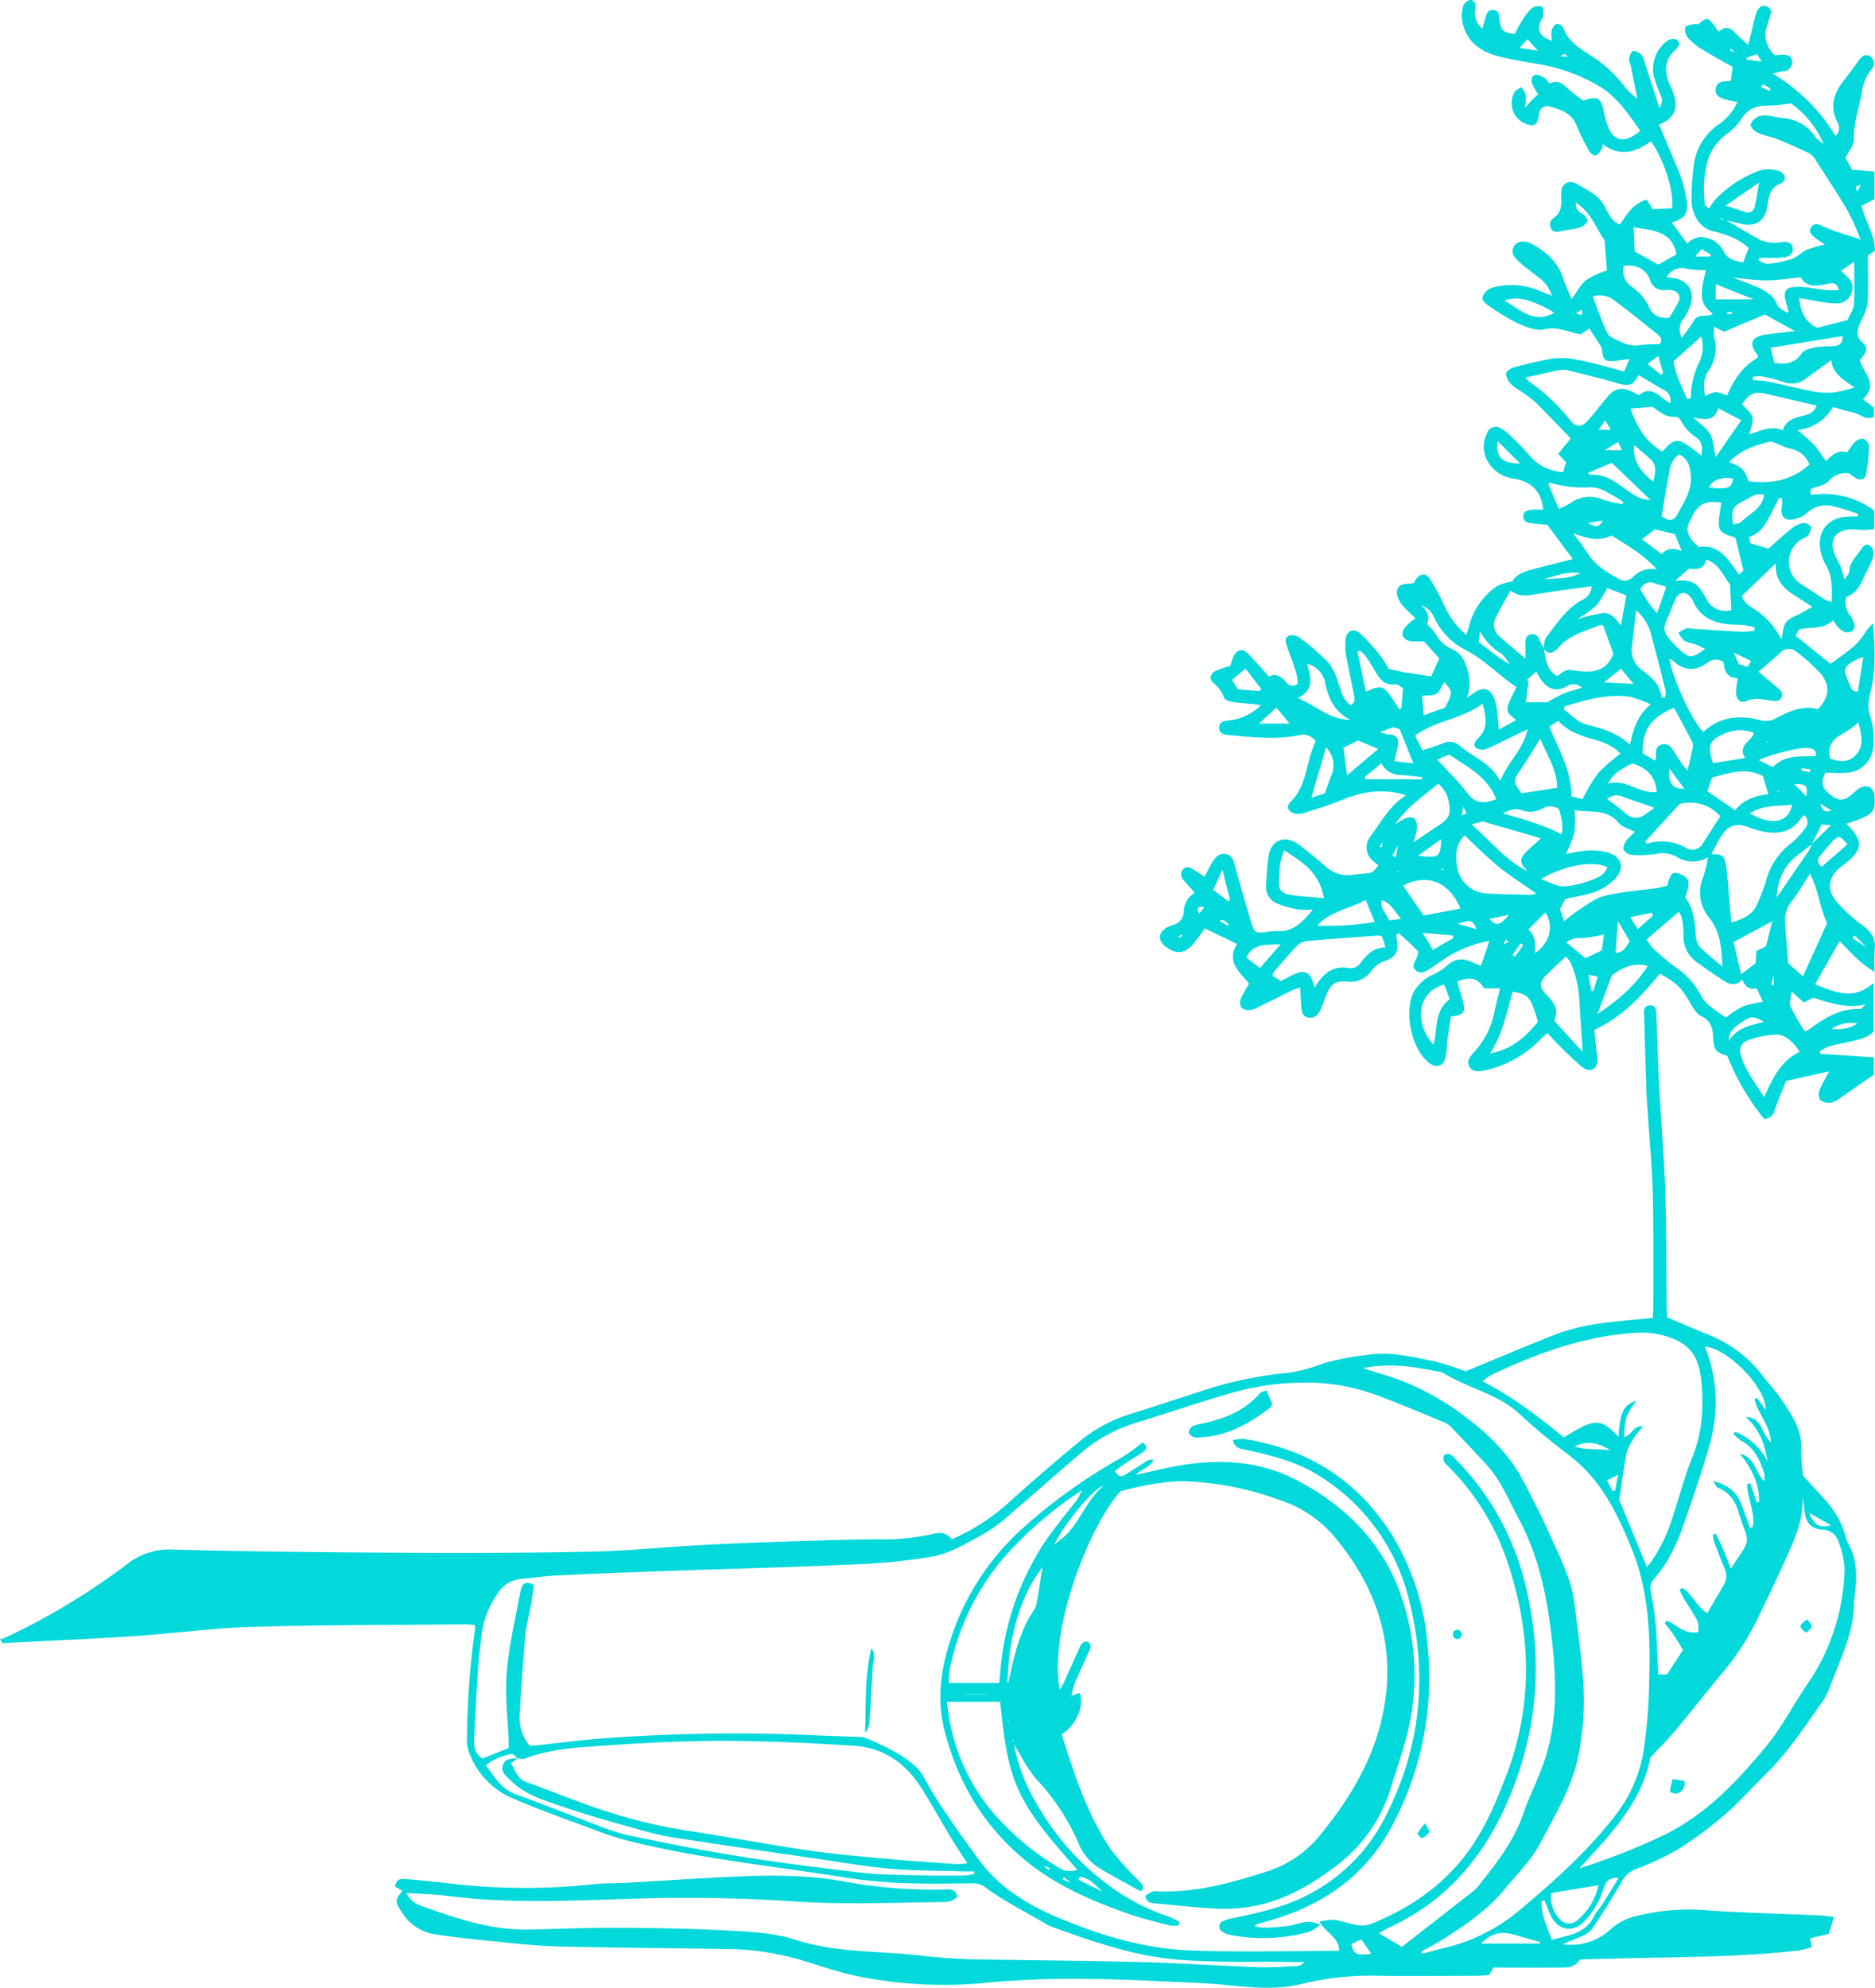 <svg id="LandingPage" xmlns="http://www.w3.org/2000/svg" viewBox="0 0 391.55 415"><defs><style>.cls-1{fill:#03d8db;}</style></defs><title>Artboard 12</title><path class="cls-1" d="M341.94,20.72c-.46-2.35-.92-4.71-1.4-7.07-.1-.45-.43-.92-.35-1.33.12-.61.39-1.5.81-1.65s1.25.31,1.71.71a3.42,3.42,0,0,1,.69,1.46c.89,2.73,1.76,5.46,2.63,8.19.16.48.33,1,.55,1.62.65-1.64.65-1.64.16-2.92a32.86,32.86,0,0,1-1.24-3.25,7.31,7.31,0,0,1,2.63-7.93,2.15,2.15,0,0,1,2-.29c.93.65.4,1.54-.28,2.15-2.43,2.19-2.3,4.73-1.07,7.44.16.35.32.71.47,1.07,1.42,3.62.51,5.77-2.8,7.09,1.47,3.49,3,7,4.39,10.48A24.62,24.62,0,0,1,352.07,41c.67,3.48.12,4.4-2.93,5.49l3.21,4.39a3.88,3.88,0,0,1,4.14-1.19A5.44,5.44,0,0,1,360,52.56c.83,1.61,2.31,1.92,4,2.25.39-1,.76-2,1.18-3-2-1.93-4.47-2.75-7-3.44a5.48,5.48,0,0,1-4-2.94,7.71,7.71,0,0,1-.94-3.06,54.71,54.71,0,0,1,.47-7.89,12,12,0,0,1,5.41-8.63,11.72,11.72,0,0,0,3.7-4.54c-1-.21-1.79-.35-2.61-.58-1.1-.31-2.11-.82-1.92-2.21.17-1.24,1.12-1.56,2.23-1.57.31,0,.61,0,.92-.06.12-1,.25-2,.37-2.93-2.17-1.23-4.35-2.4-6.45-3.71a12.34,12.34,0,0,1-2.87-2.36,2.81,2.81,0,0,1-.53-2.23c.1-.37,1.27-.47,2-.65a1.93,1.93,0,0,1,.66.1c2-1.72,2-1.72,4.29,1.52,1-.89,2.07-1.21,3.15-.06.84.88,1.76,1.67,3,2.84.31-1.25.51-2,.71-2.81.34-1.35.59-2.74,1.05-4,.32-.9,1-1.72,2.14-1.26s.87,1.35.62,2.21c-.18.6-.37,1.19-.56,1.78a5.62,5.62,0,0,0,1.63,6.2c.54,0,1.07-.09,1.6-.11,1,0,1.93.23,2,1.41a1.88,1.88,0,0,1-1.6,2,23.57,23.57,0,0,0-2.47.54,37.79,37.79,0,0,1,13.11,13,2.17,2.17,0,0,0,.42-2.83c-1.7-3.3-.76-6.14,1.4-8.83,1-1.27,1.95-2.6,2.92-3.91.62-.84,1.24-1.71,2.46-1.07a1.78,1.78,0,0,1,.25,2.84,9.82,9.82,0,0,0-2,5.11c-.57,3.12-1.71,6.1-1.59,9.38.05,1.16-1,2.35-1.76,3.89.43.79,1,1.84,1.35,2.48l4.7.39v5.77l-2.74,1.37c.88,3.37,2.85,6.07,2.81,9.42l-1.46,1c0,3.46.12,6.72-.06,10A12,12,0,0,1,388.63,67c-.67,1.62-1.35,3.07.4,4.6,1.14,1,.83,1.92-.65,3.57.61,2.64,4.09,5,.65,8.18l2.29,1.78V87c-1.64.86-2.8-.52-4.16-.83s-2.82-.75-4.4-1.17a9.73,9.73,0,0,1-7.37,4.79c1.35,1.2,2.46,2.05,3.39,3.06s1.64,2.2,2.55,3.44c1.2-1.24,2.44-2.5,4.4-1.83a13.5,13.5,0,0,1,1.62-2.16,2.37,2.37,0,0,1,1.76-.69,2,2,0,0,1,1.2,1.47,37.33,37.33,0,0,1-.64,6c-.19,1-1.15,1.24-2.07.77a9.83,9.83,0,0,1-1.4-1,4.74,4.74,0,0,0-4.42,1.66c-.75.86-2.29,1-3.68,1.6v1.23a17.63,17.63,0,0,1,13.28,3.25v3.87c-.71.07-1.38.18-2,.19s-1.55-.12-2.33-.13c-3.79-.06-5.28,2.15-3.77,5.6.34.78.82,1.51,1.14,2.3s.45,1.48.77,2.58c.44-.73,1-1.26,1-1.81.11-2,1.68-3.21,2.61-4.74.24-.39.94-.86,1.24-.75a1.9,1.9,0,0,1,1.15,1.22,4.41,4.41,0,0,1-.35,2.22c-.47,1.19-1.15,2.31-1.67,3.49-.77,1.74-1.64,3.35-3.62,4a4.38,4.38,0,0,0,.85,3.92c1.14,1.76,1.15,2.71.23,3.27s-2.36,0-3.35-1.61l-.46-.73c-1.52,1.49-3.46,1.53-5.38,1.67s-1.8.16-2.43,1.61l7.26,5.83c1.67-1.24,3.45-2.43,5.05-3.81a17.49,17.49,0,0,0,2.27-2.83,8.82,8.82,0,0,1,1.56-1.82c.33,4.57.58,9-.34,13.47a27.24,27.24,0,0,0-.63,3.19,7.73,7.73,0,0,0,.28,2.48,15.66,15.66,0,0,1,.68,6.9,5.81,5.81,0,0,1-5.46,5.16c-1.45.14-2.92,0-4.49,0-1,2-.82,3.12,1,4.57s3,1.35,4.72-.21a8.39,8.39,0,0,1,1.45-1.16c1.63-.88,2.92-.13,3.07,1.72.21,2.82-.18,3.51-2.8,4.65-1,.42-2,.71-3.06,1.08,3.65,3.59,3.53,5.4-.44,8.46l-.75.56c-2.61,2.09-3,4.78-.81,7.29a32.6,32.6,0,0,0,5.31,4.86c1.9,1.36,2.91,2.85,2.58,5.24a36.52,36.52,0,0,0,0,4.51c-3.06-1.79-5-4.13-7.31-6.4l-5.12,9c4.29,1.71,8.1,3.43,12.23-.31v10.18c-1.41,1.44-3.51,1.77-5.53,2.22s-4,.7-5.66,1.85V220l11.24.74v3.62c-2.27,1.57-4.55,3.17-6.85,4.74a5.38,5.38,0,0,1-2,1.09,3.1,3.1,0,0,1-2.3-.49,2.37,2.37,0,0,1-.2-2.11,34.87,34.87,0,0,1,2.06-3.92l-9.06,2c-.61,1.53-1.38,3.44-2.11,5.37-.4,1.07-.47,2.37-2.44,2.57a50.19,50.19,0,0,1-7.71-13.18c-2.38-.73-2.83-1.16-2.94-3.83-.08-2-.5-3.51-2.54-4.48-1-.48-1.69-1.78-2.32-2.84-1.86-3.14-2.67-4-6.26-6-3.83,4.61-7.88,9.09-13.69,11.71.14,1.47.27,2.84.41,4.22a16.58,16.58,0,0,1,.25,1.84c0,2.18-1.49,3.07-3.2,1.72a75,75,0,0,1-5.57-5.28c-.56-.54-1.05-1.14-1.68-1.84-.63.58-1.22,1.05-1.73,1.59a22.77,22.77,0,0,1-10.4,6,5.23,5.23,0,0,1-.68.18c-1.21.17-2.59.65-3.44-.61s.2-2.38,1-3.24a17.47,17.47,0,0,0,4.24-8.68c.32-1.43.69-2.85,1.11-4.55h-3.38c-1.26-2.31-3.19-2.46-5.57-1.38.4,1.38.84,2.69,1.17,4,.61,2.46.25,2.94-2.51,3.28-.22,1.53-.47,3.13-.68,4.73-.16,1.23-.17,2.49-.41,3.71-.36,1.91-1.93,2.42-3.47,1.21-3.73-2.92-5.35-10.91-3.05-15.05a8.88,8.88,0,0,1,4.22-3.52,13.63,13.63,0,0,0,2.82-1.89,4,4,0,0,1,4.33-.81c.78.28,1.55.6,2.54,1,.62-1.8,1.15-3.38,1.77-5.2a25.4,25.4,0,0,0-9.75,4c-1,.69-2.05,1.42-3.1,2.08-.83.52-1.74.84-2.57.05s-.33-1.52.09-2.31c.27-.51.58-1.43.35-1.69-1.21-1.32-2.59-2.49-3.93-3.69,0,0-.26.13-.53.27,0,.38.06.82.13,1.25.44,2.38-.41,3.57-2.7,4.33a5.46,5.46,0,0,0-2.52,1.81,5.32,5.32,0,0,1-5.18,2.41c-2.5-.21-3.42.5-4.4,2.88-.41,1-.74,2.05-1.18,3s-1.2,1.9-2.5,1.66-1.43-1.28-1.51-2.34c-.08-1.23-.14-2.46-.23-3.93a12.33,12.33,0,0,0-1.58.51c-2.37,1.16-4.73,2.36-7.1,3.52a5,5,0,0,1-1.73.65,2.59,2.59,0,0,1-1.86-.5,2.23,2.23,0,0,1-.12-1.9,26.32,26.32,0,0,1,1.74-3.11c-2-2.43-4.86-4.6-2.53-8.29l-6.73-3.26c-.54.74-1.32,1.85-2.15,2.92-1.89,2.44-3.84,2.67-6.18.77-1.48-1.21-1.38-2.81.28-3.8a8.68,8.68,0,0,1,1.5-.64,2.89,2.89,0,0,0,2.16-2.71,4.6,4.6,0,0,1,2.27-3.95c-.83-1-1.61-1.8-2.33-2.7a1.56,1.56,0,0,1,0-2.3c.72-.69,1.43-.29,2.11.15l2.27,1.5c.55-1,.95-1.94,1.47-2.77.66-1.07,1.39-2.21,2.88-2s1.76,1.51,2.1,2.77c1.06,3.89,2.16,7.78,3.34,11.63.64,2.07.95,2.16,3,1.9a12.12,12.12,0,0,1,2.32-.2c3.36.23,5.34-1.83,7.53-4.51a17.77,17.77,0,0,1-3.06,0,21.69,21.69,0,0,1-4.44-1.26,3.64,3.64,0,0,1-2.27-3.75,62.36,62.36,0,0,1,.53-6.27c.52-3.14,3.33-4.32,6-2.47,2.09,1.48,4,3.16,6,4.84a6.68,6.68,0,0,0,5.6,1.67c.93-.14,1.86-.21,2.79-.3,1.28-.12,1.28-.12,2.53-1.71a10.66,10.66,0,0,1-1.4-1.13,3.66,3.66,0,0,1-.38-4.74c2.3-3,4-6.51,7.56-8.73-4.77-1.48-9.1-.82-13.42,1-2.58,1.06-5.26,1.85-7.92,2.71a4.15,4.15,0,0,1-1.61.14c-1.49-.12-2.28-1.4-1.25-2.39,3.68-3.53,3.24-8.62,5.33-12.71a3.24,3.24,0,0,0-3.6-1.27c-4.88,1-9.75.38-14.63-.06-1-.09-2-.35-1.94-1.57s.94-1.33,1.82-1.44a11.36,11.36,0,0,0,6.91-3.2c-.71-.11-1.17-.21-1.64-.25-1.47-.15-2.94-.23-4.4-.46-.57-.09-1.48-.38-1.59-.76a7.5,7.5,0,0,0-2.39-3.26c-.85-.81-.55-1.9.6-2.47a24.63,24.63,0,0,1,3-1c.2-.59.38-1.27.65-1.9.68-1.57,1.93-1.85,3.1-.65,1.45,1.51,2.82,3.09,4.35,4.77,1.46-.78,2.55,0,3.55,1.1a1.57,1.57,0,0,0,2.45.36,12.89,12.89,0,0,0-.32-2.27c-.58-1.85-1.27-3.67-1.92-5.5-.29-.84-.6-1.82.41-2.24a2.51,2.51,0,0,1,2.09.32,50.51,50.51,0,0,1,6.16,5.31,12.86,12.86,0,0,1,2.09,4.32c.61,1.66.89,3.47,2.6,4.57,1.18-.77.69-1.81.51-2.73-.47-2.52-1.06-5-1.49-7.54a12.23,12.23,0,0,1-.12-3.47c.22-1.82,1.62-2.47,3-1.27a41.51,41.51,0,0,1,4.35,4.81,21.29,21.29,0,0,1,1.61,2.61l3.88.87v-.08l5,.8c.47-1,1.07-2.31,1.73-3.76l-3.23-3.58a16.36,16.36,0,0,1-3-.05,2.21,2.21,0,0,1-1.48-1.22,2.48,2.48,0,0,1,.67-1.8,14.59,14.59,0,0,1,2.05-1.74c-.72-.69-1.29-1.19-1.81-1.74a9.16,9.16,0,0,1-1.48-1.77c-.56-1-1-2.36,0-3.23.6-.52,1.76-.4,3-.63a1.86,1.86,0,0,1,.26-.57c1-1.57,2.26-1.63,3.24,0s2,3.51,2.84,5.31a16.06,16.06,0,0,0,4.59,6.09c.2-.65.35-1.12.48-1.6a14.42,14.42,0,0,1,6-8.63,12,12,0,0,1,3.12-.92c.62-1.3,2.24-2,4-2.47,2.76-.72,5.52-1.42,8.62-2.21-1.78-2.38-3.42-4.59-5.3-7.12l-3.3-.34c-.9-.1-1.78-.36-1.73-1.47s1-1.31,1.85-1.37,1.52,0,2.29,0c-.31-3.69-2.39-5.93-6.23-6.5a7.2,7.2,0,0,1-5.38-3.64,6,6,0,0,1-.11-5.81,1.88,1.88,0,0,1,2.89-1A7.81,7.81,0,0,1,315,90.58a57.81,57.81,0,0,1,4.25,4.33,9.66,9.66,0,0,0,7.18,3.65c.2-.68.4-1.39.6-2.08l-1.64-1.72L328,91.53c-2.43-2.51-4.9-5.14-7.47-7.65a27.72,27.72,0,0,0-3.18-2.34,9.57,9.57,0,0,1-1.85-1.4,3.53,3.53,0,0,1-1-2.14c.05-.49,1-1.13,1.67-1.3a76.71,76.71,0,0,1,8.18-1.85,15.42,15.42,0,0,1,4.83.23c2.27.4,4.51,1,6.76,1.6,1,.26,2.07.58,3.2.9l1.16-2.64c-1.25.16-2.28.34-3.32.42-1.82.12-2.23-.27-2.41-2.13a2,2,0,0,0-.21-.84c-.77-1.23-1.57-2.43-2.47-3.8l-1.78,1.19c-.45-.09-.91-.15-1.35-.27-2.05-.54-3.9-1.29-6.26-.76-1.75.39-4-.55-5.76-1.35A48.23,48.23,0,0,1,311,63.91c-.83-.51-1.74-1.2-1.3-2.2a3.33,3.33,0,0,1,2-1.67,14.85,14.85,0,0,1,9.81.69c.76.32,1.53.61,2.55,1a7.34,7.34,0,0,0-2.87-3.9c-1.34-1.05-2.73-2.06-4-3.21-.92-.84-1.82-1.84-1-3.24.68-1.1,2.18-1.29,3.77-.42,2.95,1.62,5.33,3.75,6.44,7.07.47,1.44,1.13,2.82,1.78,4.42,1.16-1.57,1.89-3.07,3.07-4a19.91,19.91,0,0,1,4.33-2c-.16-2-.31-3.84-.51-6.33-1.65-2.14-2.65-5.66-6-7.82a2.28,2.28,0,0,0,1.46,2.38c.49.23,1.1,1.22.95,1.55a2.81,2.81,0,0,1-1.64,1.28c-1.16.36-2.4.44-3.6.7-.85.18-1.73.47-2.31-.44a1.61,1.61,0,0,1,.54-2.27c1.45-1.07,1.67-2.51,1.55-4.14a5.86,5.86,0,0,1,.06-1.62,1.93,1.93,0,0,1,3-1.41A28.94,28.94,0,0,1,333.44,41a8.52,8.52,0,0,1,2,2.77c.66,1.25,1.26,2.49,2.83,3.11,1.45-2.06,2.7-4.36,5.59-5.2l1.31,2,3.93-.17c.7-2.83-1.6-10.3-4.33-14-3.09,2.19-6.39,3.37-10.08.59a2.8,2.8,0,0,1-.17.94c-.36.52-.72,1.23-1.23,1.38s-1.16-.44-1.42-.9a41.41,41.41,0,0,1-2.59-5.21c-1-2.63-3.25-3.43-5.6-4.06a1.73,1.73,0,0,0-2.3,1.66c-.14,1.06-.38,2.28-1.57,2.23a4.62,4.62,0,0,1-3.49-6.95c.26-.44.92-.65,1.39-1a5.79,5.79,0,0,1,.93,1.62,12.13,12.13,0,0,1-.17,2.7c.74-.83,1.12-1.28,1.54-1.71s.78-.72,1.21-1.12a15.35,15.35,0,0,1-1.09-1.82c-.35-.81-.55-1.84.44-2.22.51-.19,1.35.31,2,.64.37.2.59.69,1,1.16,1.65-.87,2.73,0,3.87,1.08A30.6,30.6,0,0,0,330.64,21c3.07-1.05,3.69-.64,4.34,2.52a16.87,16.87,0,0,0,1,3.34c1,2.28,2.77,2.8,5,1.56a16,16,0,0,0,1.54-1.11c-2.4-3.45-4.69-6.87-8.36-9.2a36.76,36.76,0,0,0-13.28-4.79c-2.76-.5-5.54-.91-8.23-1.64-3.77-1-6.56-3.25-7.3-7.32a7.21,7.21,0,0,1,.24-3.19A2,2,0,0,1,307,0c.94,0,1.25.83,1.12,1.68A4.34,4.34,0,0,0,309.55,6c.23-.82.42-1.47.6-2.13.25-.94.57-1.92,1.77-1.78s1.1,1.1,1.21,2c.31,2.3.77,2.73,3.21,3,.5-1,1-2,1.61-2.95A10.24,10.24,0,0,1,320,1.63a2.53,2.53,0,0,1,2.06-.2c.27.1.24,1.19.24,1.83,0,.27-.29.54-.41.82-1,2.33-.48,3.48,2.23,4.48A7.79,7.79,0,0,1,324,6.5,2.54,2.54,0,0,1,325,5c.29-.15,1.3.36,1.44.76,1,2.9,3.4,4.29,5.76,5.85a26.7,26.7,0,0,1,7.31,6.79A15.81,15.81,0,0,0,342,20.68l0,.16ZM315.79,139.34l-.46-.49a9.31,9.31,0,0,0-1.71-2.32,12.73,12.73,0,0,1-4.56-4.68l-.28,2.17c1.27,1,2.41,1.9,3.59,2.76,1,.71,2,1.36,3,2l.48.48.05.1Zm-2.3,58.79.42-1,1.19-.45-.66-.57-.48,1.07-.45,1-.15,0ZM334,94.46l-.9.45,0,.09.05-.14.84-.45L335,94h3.7l-.79-1.74L335,94.07ZM287.41,152.3l-.11,0h.16l.84.57a6.94,6.94,0,0,0,1.44.42c1.92.1,2.46.7,2.12,2.63-.15.9-.41,1.78-.71,3l4,.44c-1-2.45-1.86-4.63-2.87-7.15l-1.45-.38-2.6,1Zm-15-2.71-.06-.07.1,0c.08.09.16.18.08.08ZM325.53,197l1.54-.28,4,3.34,3.43-1.63.45-3.35a25.22,25.22,0,0,1-4.7.77,4.39,4.39,0,0,0-3.18.92l-1.58.29,0,.1Zm-36.8-21.32-.63,1.07.5.16.08-1.28.17-.13ZM362.44,11l.1,0-.15,0-.93-.84-.21.35Zm-34.93.84.05.16-.1-.11c-.77-.76-.77-.76-1.59-.12Zm42.93,191.5-.55,2.26.51.05v-2.35l.19-.25Zm18.2-164.8c-1.25.38-1.25.38-.71,1.47l.67-1.52.12-.08ZM292.07,176.25l-1.32,2.41.72.27c.18-.91.36-1.81.55-2.72l.09-.32ZM390.14,198l-.05.14,0-.09-2.79-2.77-.46.59ZM336.45,89.71l-.07.14,0-.1c-.34-.58-.67-1.17-1.16-2l-1.4,2Zm46,125.09a7.93,7.93,0,0,0,5.45-1.12,7,7,0,0,0-5.49,1.18Zm-47.61-72.34,6.31.34-2.64-3.18-3.63,2.89,0,.11ZM371,187.41c2.25-3.28,4.51-6.54,6.74-9.83a8.3,8.3,0,0,0,.64-1.42l4-3.88-2-.14c-.71,1.47-1.34,2.76-2,4.06-1,.8-2,1.62-3.06,2.41-2.9,2.21-4.08,5.27-4.31,8.79l-.14,0ZM348,122.5c-.81-.23-1.63-.45-2.44-.71a2.18,2.18,0,0,0-3,1.26,27.33,27.33,0,0,0,3.48,5c.75-2.16,1.35-3.88,1.94-5.6h.13ZM320.5,199c3-1.92,4.13-5.58,2.21-8.5l-3.56,3.57c1.78,1.56,1.31,3.33,1.39,5l-.12,0Zm30.72-84h.09l-.13,0-1.42-3.49-4.2-1-2.67,2.09,4.12,3.08C348.23,114.31,349.69,114.41,351.22,115.07Zm38.31,94.71c-3.8.88-7.33-.27-10.85-1.42l-2,1L374.13,207c-.11,1.27-.55,2.39-.21,3.16a47.47,47.47,0,0,0,2.92,5.09c.26,0,.34,0,.4,0a3.58,3.58,0,0,0,.59-.36c3.16-2.31,6.38-4.42,10.56-4.22.35,0,.73-.57,1.1-.88Zm-98.46-37.4a15.28,15.28,0,0,1,2.36-1.45c.57-.22,1.55-.32,1.89,0a2.84,2.84,0,0,1,.6,2,17.3,17.3,0,0,1-.76,3l5.52-3.7c1.91-1.28,2.35-2.25,1.9-4.49a6.22,6.22,0,0,0-2.25-4.06c-2.12,1.75-4.2,3.33-6.12,5.09a37.73,37.73,0,0,0-3.12,3.65l-.06.07Zm20,47.63c4.39-.75,7.5-3.37,10.09-6.62-1.52-5.24-1.95-5.75-5.29-6.26-1.25,4.4-2.12,9-4.75,12.92l-.07.13Zm-14.46-93.68,0,0c1.43,1.11,2.05,2.49,1.4,4a17.09,17.09,0,0,1,1.88,2.21,6.71,6.71,0,0,0,3.37,3.07,5,5,0,0,1,2.73,3,10.24,10.24,0,0,1,.39,7.16c.79-.57,1.19-.9,1.63-1.18,1.75-1.14,3.11-.79,3.93,1.11a9.42,9.42,0,0,1,.66,2.46c.19,1.33.25,2.68.39,4.23l3.65-2c-2.48-1.93-2.48-1.93.06-6.85-3.61-2.4-6.63-5.67-10.58-7.74a14.33,14.33,0,0,1-6.66-6.89A4.56,4.56,0,0,0,296.65,126.33Zm25.81,9.08c.32,2.25.57,4.53,2.75,5.85,1.94-1.48,1.94-1.48,4.18-1.13,4.13.64,6.4-.53,7.57-3.58-.78-2.16-1.45-4-2.15-5.92-.25,0-.59-.16-.84,0-3,1.25-6.23,2-8.48,4.62-.84,1-1.92,1.72-3.08.27.15-.8.06-1.79.5-2.36,2.21-2.89,4.21-6,7.52-7.84a3.31,3.31,0,0,0,2-2.87c-4.17.59-8.16,1.08-12.13,1.75-1.73.29-3.32.4-4.81-.87-1.06,1.93-2.09,3.67-3,5.47a3.24,3.24,0,0,0,.62,4.08c1.7,1.54,3.47,3,5.47,4.71,0-.95,0-1.76,0-2.58,0-1-.14-2.22,1.13-2.51,1.43-.31,1.74,1,2.19,2C322.09,134.75,322.28,135.08,322.46,135.41Zm34.88,43c2.25-.06,2.82.24,3.15,2.4.4,2.68.51,5.39.76,8.09.1,1.19.22,2.38.36,3.78,2.5-.77,4.44-1.63,5.38-3.86a42.55,42.55,0,0,0,1.76-4.54,14.47,14.47,0,0,1,5.2-8.06,14.92,14.92,0,0,0,3-3.18,1.88,1.88,0,0,0-.12-2.77,4.39,4.39,0,0,0-.69.65c-1.78,2.69-4.39,3.31-7.35,2.87a18.66,18.66,0,0,1-3.57-1c-2.52-.93-4.08-.57-5.6,1.64-.87,1.27-1.5,2.7-2.25,4.06l-.52.49a6.24,6.24,0,0,1-6.64,0,6.1,6.1,0,0,0-4.24-.66,22.38,22.38,0,0,1-5.11.23,2.31,2.31,0,0,1-1.77-1.09c-.2-.54.24-1.44.65-2a10.86,10.86,0,0,1,1.76-1.71c-1.28-.67-2.68-1-3.4-1.84-2.61-3.17-6.18-2.1-9.25-2.72a25.58,25.58,0,0,1-.06,4.83,25,25,0,0,1-1.79,4.38,30.76,30.76,0,0,1,4.21-.73,13,13,0,0,1,4.79.44c2.94,1.08,3.33,3.36,1.14,5.61a11.92,11.92,0,0,1-5.91,3.1c-1.43.35-2.88.62-4.28.92-.42.77-.78,1.45-1.15,2.14l.9,2.51a36.89,36.89,0,0,1,2.94-2.29c1.77-1.09,3.51-2.51,5.45-3,3.6-.86,7.34-1.11,11-1.63.74-.11,1.47-.33,2.1-.48.72-2.64,1.13-3,2.57-2.48,2.15.79,2.38,1.79,1.16,4.9,1.72,2.19,2,4.79,2.23,7.45a4.81,4.81,0,0,0,.75,2.82,54.7,54.7,0,0,0,4.83,4.15c-.21-3.74-.39-7.19-2.73-10.13a8.16,8.16,0,0,1-1.26-8.56,29,29,0,0,0,1-4.28Zm2.83-132.51-.73-.32-.06.28h.83c2.52,1.47,5,3,7.58,4.38a8.45,8.45,0,0,0,3.1.51,15.11,15.11,0,0,0,1.61-.21c.95,0,1.77.33,1.92,1.31s-.61,1.76-1.61,1.92a20.18,20.18,0,0,1-3,.13c-.8,0-1.61,0-2.42,0l-.13.6c.66.23,1.34.72,2,.65a24.11,24.11,0,0,0,4.94-1c1.14-.4,2.05-1.43,3.17-1.93a27.28,27.28,0,0,1,3.74-1.1c-.88-.61-1.61-1.05-2.26-1.59s-1.14-1.15-.6-2,1.27-.74,2.06-.4c1,.43,2,.87,3,1.22,1.56.55,3.14,1,5.28,1.72a60.64,60.64,0,0,0-2.71-6c-2.1-3.55-4.37-7-6.61-10.45a4.17,4.17,0,0,0-1.37-1.53c-2.22-1.08-4.49-2.07-6.78-3-1.29-.52-2.72-.71-4-1.3-.66-.3-1.53-1.15-1.5-1.71s.92-1.31,1.6-1.67a4,4,0,0,1,2-.19c1,.09,2,.41,3,.49a8.83,8.83,0,0,1,7,4.08,9.63,9.63,0,0,0,1.64,1.34A20,20,0,0,0,374,21.58a35.38,35.38,0,0,1-4.7.47c-2.46-.07-4.33.62-5.68,2.85a11.85,11.85,0,0,1-2.92,3,10.86,10.86,0,0,0-3.91,5.09,22.42,22.42,0,0,0-.72,9.9c0,.09.24.15.37.22l.46.47a11.39,11.39,0,0,1,1.31-1.92,24.55,24.55,0,0,1,8.63-5.83,6.81,6.81,0,0,1,4.79-.08A2.08,2.08,0,0,1,372.73,37a1.48,1.48,0,0,1-.73,1.26c-2.27.76-2.65,2.64-2.91,4.6-.46,3.34-2.45,4.67-5.76,3.81C362.28,46.38,361.22,46.18,360.17,45.94Zm7,94.32c1.56,1.32,2.72,2.32,3.91,3.3.67.56,1.44,1.1,1,2.1s-1.36.83-2.22.72c-1.74-.21-3.41-.73-5.23.12-1.17.55-2.14-.55-2.05-2,.05-.9.2-1.8.31-2.81-2.37-.08-2.74-1.68-2.92-3.31a2.63,2.63,0,0,0-3.34.07c-2.61,1.92-5,1.72-7.33-.49a2,2,0,0,0-.62-.26c.53,3.93,5,13.52,7.09,15.21,3.37-3.15,7.38-3.59,11.71-2.48a4,4,0,0,0,1.14.17,4.33,4.33,0,0,0,1.78-.27c3-1.62,6-3.07,9.27-2.16,2.83-2.94,2.26-5.43.49-7.52a37.1,37.1,0,0,0-5-4.47,2.29,2.29,0,0,0-3-.09C370.57,137.33,369.08,138.66,367.18,140.26Zm5-36.15h-.63c-2.58,5.08-3.22,7-6.21,8.11l.22,1.29,3.78,1.15c1.43-1.26,3-2.73,4.69-4.09a6.17,6.17,0,0,1,2.44-1.25,1.93,1.93,0,0,1,1.71.7c.21.42-.15,1.28-.49,1.79s-.9.57-1.36.86a5.51,5.51,0,0,0-.12,9.42c1.7,1.09,3.38,2.21,5.09,3.29a5.75,5.75,0,0,0,1.26.37c.07-2.81.2-5.41-1.28-7.8a7.91,7.91,0,0,1-.9-2.14c-1.2-4.55,1.21-7.75,5.87-7.87h1.72l.1-.57c-1.74-.53-3.46-1.2-5.23-1.56a5.68,5.68,0,0,0-5.41,1.37,6,6,0,0,1-2.68,1.32c-2.06.49-3.06-.66-2.57-2.71A7.86,7.86,0,0,0,372.14,104.11Zm-28.28,92.13a11.91,11.91,0,0,0,1.38,1.91,58.23,58.23,0,0,0,4.6,3.85,15.69,15.69,0,0,1,5.28,5.78,8.17,8.17,0,0,0,2.06,2.45,38.32,38.32,0,0,0,3.26,2.32,19.74,19.74,0,0,1,3.4-2.27,24,24,0,0,1,4.35-1l-1.37-2.86c-1.52.47-2.36-.39-3-1.79-1.32,1.43-2.63,1-3.87.22q-2.82-1.83-5.55-3.83a6.52,6.52,0,0,1-2.84-5.57c0-1.8-.09-3.7-.95-5ZM342.17,78.29c-1.07,2.13-1.92,2.43-4.48,1.71-3.33-1-6.69-1.8-10.05-2.63a5,5,0,0,0-2.08-.08c-2.26.43-4.49,1-7,1.51a6.65,6.65,0,0,0,.79.88,38.9,38.9,0,0,1,8.57,8.08c1.2,1.47,2.36,1.52,3.7,0s2.67-3.23,4-4.84c1.48-1.79,2.87-2.15,4.9-1.27.57.25,1.11.53,1.77.85,1.61-1.42,3.09-.9,4.53.35a18.7,18.7,0,0,0,2,1.33,2.54,2.54,0,0,0-1.57-2.88C345.56,80.34,343.86,79.31,342.17,78.29ZM289.34,197.81l-.72-2.31a3.58,3.58,0,0,0-.89-.18c-5,.36-9.9.71-14.84,1.15a3.38,3.38,0,0,0-2,.95c-1.72,1.79-3.31,3.7-4.93,5.58a2.26,2.26,0,0,0-.2.71l1.72,1.12c1.07-.54,2-1.09,3-1.52,1.89-.8,2.92-.35,3.65,1.54.14.36.22.74.4,1.36,1.79-3.05,3.91-4.8,7.41-4.06a2.48,2.48,0,0,0,2-.89C285.26,199.54,286.58,197.82,289.34,197.81ZM367.11,74.66c0-.22,0-.31,0-.37-.16-.26-.34-.51-.51-.77-1.17-1.8-.84-2.85,1.17-3.48a11.81,11.81,0,0,1,2.06-.34c1.56-.19,3.12-.36,5-.58l-6.28-3.47-8.5,3.59-2.1-1a10.49,10.49,0,0,0,0,2.14,8.19,8.19,0,0,1-1.2,7.09c-1.13,1.61-1,3.42-.69,5.23a7.54,7.54,0,0,1,2.25-.85,8.54,8.54,0,0,1,2.35.73C362.07,79.23,364,76.39,367.11,74.66Zm-53.84,88.43c1.62-4,4.78-6.57,5.74-10.8-1,.44-1.63.74-2.3,1.06-2.1,1-4.17,2.08-6.32,3a2.44,2.44,0,0,1-2.07-.15c-.77-.59-.31-1.44.28-2,2.24-2.12,1.75-4.55,1-7.29-4.28,3.24-9.79,3.45-14.11,6.69l1.55,3.05c1.52-.51,2.86-.88,4.14-1.4a3.2,3.2,0,0,1,3.68.46C307.61,158.11,311.4,159.29,313.27,163.09Zm63.23,40.74c1.7-3.73,3.38-7.44,5.07-11.14-1.65-3.25-1.77-6.91-3.61-10.27-1.35,2.08-2.37,3.91-3.65,5.54a6.45,6.45,0,0,0-1.56,4.49c.18,3,.47,6,.68,8.65Zm-46-37a37.28,37.28,0,0,1,3.19-5.38,40.09,40.09,0,0,1,4.7-4.11c-1.74-1.84-3.9-2.53-6.18-3.13a22,22,0,0,1-4.46-1.78,14.34,14.34,0,0,1-2.37-1.93l-1.83,1.22c1.93,4.78,4.68,9.21,4.6,14.55Zm-3.7-19.37-.25.66c1.49,1,2.85,2.6,4.51,3.06,3.29.91,6.56,1.67,9.31,4.32.73-3.32,1.54-6.13,4.36-8.44a23.83,23.83,0,0,0-4.36-1.59C335.62,144.78,331.18,146.15,326.76,147.46ZM305.84,174.4c-2.1,2.18-1.92,4.66-1.45,7.11a6.55,6.55,0,0,0,5.73,5c3.17.2,6.35.23,9.53.31a5,5,0,0,0,1.12-.3c-2.79-2-5.46-3.66-7.9-5.64S308.21,176.61,305.84,174.4Zm55.23-77.92c2.71,1,3.17,1.49,4.09,4,4.74.56,9.08-.18,12.68-3.5a5.14,5.14,0,0,0-4.07-3.32,16.4,16.4,0,0,1-2.58-1c-.56-.2-1.22-.57-1.73-.43C366.49,93,363.53,93.91,361.07,96.48ZM330.51,219.6c-.25-3.8-.47-7-.67-10.24A22.63,22.63,0,0,0,328,201a7.44,7.44,0,0,0-1-1.29c-1.47,1.38-2.8,2.56-4.05,3.82-1.54,1.55-1.56,2.55,0,4.15s2.68,3.06,1.61,5.42Zm47.94-92.88c-3.44-2.57-7.91-3.77-7.63-9.1l-7.07,6.78c.62,1.92,2.13,2.36,3.28,3.22a19.6,19.6,0,0,1,3,2.81,31.29,31.29,0,0,1,2.06,3.1c.41-3.68.56-3.87,3.6-5.31C376.48,127.82,377.27,127.35,378.45,126.72Zm-34.89,49,.3.43a10.34,10.34,0,0,1,8.09.78,2.5,2.5,0,0,0,3.65-.86c1.21-1.84,2.39-3.71,3.64-5.66a8.38,8.38,0,0,0-8.51-2.55Zm32.26,43.9c-1.29-2.06-2.86-3.52-4.74-3.63a18.29,18.29,0,0,0-6.09,1.22,2.26,2.26,0,0,0-1.46,3c.86,3.26,3,5.77,4.85,8.88C370.22,225.09,371.82,221.53,375.82,219.59ZM328.46,111.31a48.22,48.22,0,0,1,2.9,3.92c1.53,2.59,3.94,4.1,6.45,5.51a2.49,2.49,0,0,0,3.21-.26,5.27,5.27,0,0,1,5-1.59c-2.74-3.07-6.17-5-9.5-7.1C333.88,113.19,331.36,112.39,328.46,111.31Zm27.61,24.15c-.89-.4-1.49-.72-2.13-1a9.64,9.64,0,0,1-2.21-.67,6.09,6.09,0,0,1-1.23-1.71,11.43,11.43,0,0,1,1.69-.9c.33-.12.76.06,1.15.08,3.57.23,7.13.48,10.7.66a16.05,16.05,0,0,0,2.37-.26l0-.64a18.94,18.94,0,0,0-2.07-.51c-.85-.1-1.71-.07-2.56-.12-3.65-.19-6.71-1.34-8.27-5a2.85,2.85,0,0,0-.37-.6c-1.19-1.49-2.59-1.29-3.37.5-.43,1-.75,2-1.21,3-1.44,3.08-1.4,3.48.86,6a15.74,15.74,0,0,0,1.14,1.17C352.75,137.5,353.32,137.52,356.07,135.46Zm3.37-30.52c-3.49-.51-4.82.23-6.43,3.56-1.1,2.24-.77,3.39,1.71,5.71,4.25-.67,6.17,2.55,8.46,5.77l.89-.92c-.64-2.6-1.15-4.67-1.66-6.76-.33-.13-.6-.26-.89-.35-2.38-.74-2.81-1.38-2.52-3.87C359.13,107,359.29,106,359.44,104.94ZM346.66,71.81c.68-1.17-.22-1.77-.9-2.31-2.78-2.25-5.57-4.48-8.43-6.62a5,5,0,0,0-4.74-1c.84,2.2,1.56,4.22,2.39,6.2.35.83.74,1.89,1.43,2.27,1.87,1,3.77,2.12,6.11,1.7C343.8,71.88,345.12,71.91,346.66,71.81Zm32.72,12.87c-3.84-.89-7.44-1.74-11.05-2.56-1.92-.43-3.27.27-4.57,2.29,2.67,2.62,2.67,2.62,1.51,6.25,2.33-.59,4.49-2,7-.8.62-1.94,2.1-2.49,3.74-2.93C377.31,86.58,378.78,86.37,379.38,84.68Zm-32.24,9.6c1.16-1.23,2.31-2.81,4.13-2a24.38,24.38,0,0,1,4,2.85c.27-1.37.28-2.79-.86-3.67a9.65,9.65,0,0,1-3.42-3.7,1.45,1.45,0,0,0-1.09-.75c-2.18.2-3.58-1.28-4.83-2.07l-4.59.37C341.73,88.92,343.51,92.1,347.14,94.28Zm2.41,53.46c-5,2.27-6.55,4.61-6.51,9.54l2.59,1.53a3,3,0,0,0,.19-.76c-.1-1.14-.11-2.31,1.26-2.63s2,.68,2.57,1.59,1,1.58,1.51,2.34c.36.51.79,1,1.25,1.53.35-1.55.67-2.83.92-4.11a3.23,3.23,0,0,0,.09-1.78C352.22,152.58,350.9,150.23,349.55,147.74Zm18.63,14.32c-3.47-1.92-7-.72-10.65.28l-1,2.83,5.82,4c1.75-2.29,4.32-3.05,6.94-3.37C368.93,164.66,368.62,163.59,368.18,162.06Zm-91.72,25.46c-.83-5.18-4.34-7.52-8.31-10a21.87,21.87,0,0,0-.8,2.64c-.16,1.15-.17,2.31-.24,3.47-.11,2,.2,2.76,2.2,3.16C271.63,187.22,274,187.27,276.46,187.52Zm73.31-66.23c2.71-.3,4.05.1,5.32,1.7a24,24,0,0,1,1.32,2.19,4.38,4.38,0,0,0,5.14,2.18c-.09-1.71-.17-3.35-.27-5.37-1.37-1.51-2.1-4.24-5-5.17-.44,2.28-2.15,2-3.58,1.92Zm-28.11,32.93c-1.54,2.42-2.84,4.61-4.27,6.7s-1.42,2.26.32,4.71l7.48-1.16C325.13,160.66,323.08,157.72,321.66,154.22Zm26.92-87.9A35.55,35.55,0,0,0,350.51,63a1.55,1.55,0,0,0-1.14-2.32,4.59,4.59,0,0,0-1.61-.14,2.82,2.82,0,0,1-3.17-2.07c-.88-2.3-2.77-3.26-5.5-3a4,4,0,0,0,1.65,4.39,10.63,10.63,0,0,1,3.69,4.36C345.11,65.71,346.38,66.58,348.58,66.32ZM307.29,172.13c4.14,3.51,7.16,7.58,11.75,9.77-1.89-2-1.87-2.61.24-4.6.71-.66,1.43-1.3,2.51-2.29l-11.3-3.26a2.4,2.4,0,0,0-.89-.23A23.7,23.7,0,0,0,307.29,172.13Zm68.44-109.9c.27,2.86,1.13,4.92,3.77,6.21l6.31-1.62c.5-1.16,1.27-2.21,1.34-3.29.18-2.9.06-5.82.06-8.9-1.12.78-1.95,1.35-2.78,1.94a18,18,0,0,1,1.37,1.24,3,3,0,0,1,.83,3.4,3.21,3.21,0,0,1-3.06,2.13,17.81,17.81,0,0,1-3-.28C379.05,62.83,377.54,62.54,375.73,62.23ZM297.29,191.14l7.7-1.45c-2.38-5.61-6.91-7.4-12-4.82ZM347,145.6l.64.08a3.37,3.37,0,0,0,.23-1.28c-.93-3.74-1.87-7.48-2.89-11.19a10,10,0,0,0-3.32-5.8c-.32,2.76-.59,5.11-.87,7.47a5.2,5.2,0,0,0,2.33,5.19C345,141.44,346.67,143,347,145.6Zm0-37.83c1.63,1.14,2.52,1.07,3.35-.5,1.39-2.62,3.14-5.1,2.71-8.41-.24-1.84-.74-3.22-2.45-4a5.13,5.13,0,0,0-2,3.62C348,101.58,347.49,104.68,347,107.77Zm19-29,.11.58c1.13.12,2.28.15,3.39.37,3,.62,6,1.39,9.08,2a16.44,16.44,0,0,0,4.37.22,28.76,28.76,0,0,0,4.31-1.06c-2.12-1.52-4.46-2.63-4.86-5.69-2,1.48-3.65,2.65-5.26,3.84a4.76,4.76,0,0,1-4.82.68,31.33,31.33,0,0,0-4.72-1.18A4.41,4.41,0,0,0,365.94,78.75Zm-9.67-22.37a27.42,27.42,0,0,1-4.09-.29A3.67,3.67,0,0,0,348,57.88c.46,0,.77.06,1.07.1,3.59.44,5.11,3,3.73,6.31a9.32,9.32,0,0,1-1.23,2.23,3.5,3.5,0,0,0-.35,4c.95-1.34,1.83-2.42,2.52-3.6.91-1.56,2.71-.58,3.95-1.39C355.31,63.63,354.67,62.35,356.27,56.38ZM312.43,166.85c-1.81-4.74-6-6.73-9.8-9.33l-2.51,1.06c.93,1,1.73,1.82,2.5,2.67a54.56,54.56,0,0,1,3.85,4.36C308.12,167.91,310.11,167.77,312.43,166.85ZM341.38,52.49l4.92,2.76,3.79-2.15c-.86-4.86-4.93-5-8.95-5.65C341.22,49.15,341.29,50.7,341.38,52.49Zm16.35,106.84,6.74-1.08c-1.81-2.69,1.42-3.44,1.77-5.25a7.72,7.72,0,0,0-5.75,0C357,154.43,356.45,155.5,357.73,159.33Zm12.37,33L362,196.68l1.59,6.72,3-2.28c.06-.73.13-1.65.2-2.57l2-1Zm3-127,.38-.28c-.13-.5-.23-1-.39-1.5-.91-2.84-.34-3.73,2.68-3.66,1.92.05,3.83.49,5.75.7.77.08,1.55,0,2.52,0-.54-1.9-1.67-1.48-2.69-1.27-2.15.44-4.21.64-5.29-1.43-2.55.25-4.83.63-7.12.64s-4.56-.34-7-.55c1.46.56,2.89,1.07,4.28,1.66,2.09.87,4.12,1.79,5,4.17C371.59,64.44,372.53,64.82,373.14,65.31ZM271,145.73c3.87,1.61,6.64,4.52,11,4.56-3.33-1.68-4.57-4.47-5.24-7.59a5.13,5.13,0,0,0-3.82-4.14C273.62,141.23,274.71,143.94,271,145.73Zm65.58,57.93-3,8.05c4.37-2.91,7.87-5.94,10.52-10.06C341.05,200.9,338.75,202,336.59,203.66Zm-14.81-20.14c1.84.64,3.27,1.56,4.7,1.54a18.12,18.12,0,0,0,5.65-1.26c1.4-.49,2.94-1.05,3.51-2.73C332.94,179.58,326.85,180.57,321.78,183.52Zm36.5-88.06,5.34-7.71-4.79-2.53c-.8,2.68-2.71,2.56-5.27,1.88,1.52,1.47,2.91,2.33,3.6,3.59S357.89,93.63,358.28,95.46ZM302.73,208.61l-1.12-3.06c-5.47,1.45-6.5,7.69-2.29,12.56C300.3,215,299.36,211.14,302.73,208.61Zm49.61-125.3.76-.15a13.28,13.28,0,0,1,.13-2.19,17.46,17.46,0,0,1,1.36-4.83,7.59,7.59,0,0,0,.67-5.89l-5.78,5.16C349.88,78.17,351.16,80.72,352.34,83.31Zm-26.83,22.92A17,17,0,0,0,328,105a6.8,6.8,0,0,1,6.84-.64,27.7,27.7,0,0,0,4,.89l.16-.43a35.59,35.59,0,0,0-3.28-2,7.66,7.66,0,0,0-3.4-1.11,23.81,23.81,0,0,1-8.65-.94c-.08,0-.21.15-.35.25Zm-40.33,81.66c-3.39,1.88-7.43,2.3-10.1,5.37a58.35,58.35,0,0,0,12-.78ZM384.74,70.17l-15,2.43c.27,1.1.53,2.12.79,3.16,2.23.32,4.2.26,5.71-2,.53-.78,2-1.06,3.09-1.29a30.7,30.7,0,0,1,3.48-.19C384.06,72.22,384.9,71.69,384.74,70.17Zm-2.6,88.14c2,.87,4,.84,5.41-.68,1.86-2,1.12-4.42.56-6.77a25.48,25.48,0,0,1-3.07,2.19C382.9,154.12,381.58,155.56,382.14,158.31Zm-41.25,1.07c-3.15,1.57-4.34,2.55-5.06,4.23,3.67-1.12,6.54,2.18,10.13,1.74C345.72,161.9,343.72,160.26,340.89,159.38ZM313.83,169.8c4.16,1.22,8.31,2.32,12.23,4.37.56-1.84-.08-3.57-.49-5.25a3.27,3.27,0,0,0-3.45-.14,5.14,5.14,0,0,1-4.29.39C316.37,168.62,315.15,169.17,313.83,169.8ZM292.15,148l.49-.06c.11-1.41.23-2.81.35-4.26-.63-.35-1.13-.88-1.54-.82-2.32.35-3.37-1.1-4.33-2.81-.61-1.08-1.29-2.13-2-3.14a7.43,7.43,0,0,0-1.2-1.1l-.43.26c.58,2.76,1.15,5.51,1.74,8.34,3.12-1.43,3.71-1.27,5.45,1.31C291.18,146.44,291.66,147.21,292.15,148Zm38.22-4.4a2.47,2.47,0,0,0-3.23-.28c-2.06,1.14-3.88.61-5.24-1.31-.42-.59-.77-1.23-1.11-1.77l-2,1.78.42.1c-.19,1.51-.39,3-.58,4.5h4.51a33.24,33.24,0,0,1,3.17-1.73C327.53,144.36,328.81,144.06,330.37,143.57Zm5.27-20.84a22.19,22.19,0,0,1-2.31,3.68,26.13,26.13,0,0,1-3.94,2.82,37.05,37.05,0,0,1,5.25-1.26c1.8-.16,2.82,1.2,3.85,2.62.38-2.14.77-4.29,1.14-6.31Zm-4.09-24c.32.21.47.39.6.38,3.7-.3,6.12,2.32,8.86,4.05a6.51,6.51,0,0,0,3.65,1.19l-8.08-7.75Zm-51,57.32c.24,1.88.47,3.67.74,5.81l6.51-5.53-4.21-1.77Zm-3.65,0c-1.05,3.61-2,6.85-3.05,10.47l2.8-.92c.53-1.43.9-2.51,1.31-3.57A5.34,5.34,0,0,0,276.89,156Zm68.65,12.57c-2.47-.85-4.59-1.55-6.69-2.32a3,3,0,0,0-3.25.46c1.4,1.08,2.72,2,3.92,3.07a2.93,2.93,0,0,0,3.62.43A24.92,24.92,0,0,0,345.54,168.59Zm22.85-65.33c-1.74-.56-2.95.61-4.3,1.27-2.29,1.12-2.65,1.86-2.19,4.9.57-.16,1.27-.14,1.63-.48C365.31,107.22,368,106.25,368.39,103.26Zm-71.08,46,4.43-1.57c1.67-3.21,1.67-3.34-.18-5.36-.52.84-.86,2-1.61,2.45s-1.93.31-3,.43Zm27.32-84c-4.14-2.48-7.73-3.72-10.44-2.54C317.51,64.63,320.32,67.75,324.63,65.27Zm54.61,92.57c0-1.8-1.15-1.65-2-1.74-1.54-.16-8.34,1.61-10,2.55l3,1.46C372.73,157.48,376,158,379.24,157.84Zm-13.79,11.94c4.51,2.65,8.05,1.93,8.79-1.82C371.27,168.36,368.24,168,365.45,169.78Zm-5.1-126.9,3.86,1.26a1.53,1.53,0,0,0,2.25-1.25c.31-1.39.52-2.8.89-4.83ZM263.11,202.11l4.34-5c-2.62.27-5.55-.44-7.21,2.78Zm126-64.94c-2.81,1-4,1.93-3.8,3.21a13.86,13.86,0,0,0,.89,2.36c.29.89.56,1.74,1.78,1.65ZM341.25,92.9c-.32,3.38,1.36,5.61,4,7.66.38-1.82.87-3.4-.62-4.74C343.52,94.84,342.4,93.9,341.25,92.9Zm-81.16,46.69-2.8,2.37c.37.61.77,1.25,1.21,1.95l4.53.38.33-.49ZM385.8,176.27c-1.55-1.81-1.81-1.9-3-.74a40.47,40.47,0,0,0-2.68,3.15,1.33,1.33,0,0,0,.35,2.23ZM285,162.21l.12.49H297l0-.45c-1.58-.16-3.15-.38-4.73-.47a4.51,4.51,0,0,1-3.83-2.43C287.15,160.45,286.09,161.33,285,162.21ZM358.3,59.34V62.5h7.94Zm-61.24,135.4,2.18,3.58,4.26-2.48-.08-.54Zm-34.15-43.68h6.38l-2.74-3.33Zm77.44,45.45-2.48-4.18c-.16,2.11-.33,4.32-.5,6.61C339.2,198.86,339.6,197.48,340.35,196.51Zm-87-10.75,3.2,2.43.31-.33c-.48-1.93-1-3.86-1.59-6.32Zm64.1-89-4.68-4.63C312.27,95.38,313.69,96.82,317.44,96.76Zm-21.34,81.9c4.42.52,4.71.3,4.84-3.47Zm72.23,34.69c-1.54-1-2.58-1.25-3.82-.47-2.63,1.64-3.59,2.72-3.51,4.47C362.65,214.66,365.25,214.11,368.33,213.35ZM356.9,101.77c3.85.48,4.73.16,5-1.83C359.74,99.41,357.43,100.26,356.9,101.77Zm-11.74,89.42-.21-.64-4.53.93L342,194Zm-56.59-3.26c-.44,1.84,1,2.76,1.51,4.22l2.5-.33C291.18,190.32,290.55,188.55,288.57,187.93Zm34-67c2.52-.2,5.11,0,7.44-1.31C327.38,119.25,325,120.14,322.55,120.89Zm26.05,39.54c-.28,3.13.66,4.25,3.14,4.21ZM344.05,76l2.82,2.24.44-.33c-.31-1.09-.63-2.19-1-3.61Zm21.64,62-3.62-1.75c.44,1,.71,1.65,1,2.37l1.86.61ZM315.09,191l-4.06.84C312.45,193.43,313.22,193.27,315.09,191ZM321.14,10.6,319,8.17,317.29,10ZM308.33,194c-.88-2.75-2.55-1.39-4-1.15Zm24,12.86.41,0c.28-.92.57-1.84.91-2.94l-1.92-.42C331.93,204.79,332.12,205.83,332.3,206.87ZM354,53.55h3.14l.11-.41L355.34,52Zm23.23,112.72c.3-2.33,0-2.61-2.57-2.58Zm-10.33-155-2.18.82,0,.34,3.16.43Zm-35.29,97.91c1.76,1,2.18,1,3.09-.49Zm-13.52,88.15-.55-.4-1.68,2.44.49.35Zm62-29.56c.75,1.74.75,1.74,2.41,1.47Zm-3.83-7.41-.12.49,1.85.37.1-.57ZM369.5,19l.23-.41a7.56,7.56,0,0,0-.85-.64,4.79,4.79,0,0,0-.88-.3l-.21.53ZM329.12,65.29c1.29.7,1.29.7,1.26-.66Zm-78.74,125.5,1.1-1.37C250,189,250,189.76,250.38,190.79Zm6.09,2.45.15-.22c-.2-.18-.39-.37-.59-.54a2.32,2.32,0,0,0-.57-.37,2.4,2.4,0,0,0-.61-.05l-.07.34Zm48.8-23,1-.45-.7-1.37ZM361.71,65.51l-.12-.46-.93.24.06.31Zm-115.65,130,.16.28.71-.42-.15-.26Zm46.13-13.42c-.26-.14-.33-.2-.38-.19a1.2,1.2,0,0,0-.31.13Zm9.27-.51,0-.18-.54,0,0,.2Zm13.11,21.93-.36,0Zm56.52-38.31.37.16v-.3Zm-1.8-10.29-.33-.15,0,.28ZM341.73,108.6l-.08.14h.14ZM317.9,204.49l.08-.12-.12,0Z"/><path class="cls-1" d="M198.78,321.36a43.91,43.91,0,0,0,11.4-7.24c4.95-4.49,10-8.84,15.18-13.12a31,31,0,0,1,10.6-5.76c6-1.89,12-3.9,18-5.78a83,83,0,0,1,15.57-2.91,37.66,37.66,0,0,0,7.09-2,58.3,58.3,0,0,1,8.89-1.68c4.88-.79,9.43.45,14.05,1.35a55.26,55.26,0,0,1,6.49,2.08c6.25-2.57,12.51-5.26,18.87-7.73s13.33-2.7,20.22-3.42c.05-1,.11-1.72.11-2.49,0-7.85.08-15.71-.11-23.57-.14-5.43-.67-10.86-1-16.28-.1-1.55-.25-3.1-.31-4.65q-.27-7.81-.47-15.63c0-1-.41-2.52,1.13-2.62s1.38,1.43,1.42,2.44c.21,4.51.28,9,.52,13.52.4,7.38,1,14.74,1.29,22.11.27,8.08.22,16.18.31,24.27,0,.91.08,1.83.13,2.8,3.06,1.28,6,2.55,8.93,3.73a26.59,26.59,0,0,1,11.27,8.78c1.09,1.42,2.35,2.71,3.35,4.19,2.25,3.32,4.66,6.57,4.43,11a40.12,40.12,0,0,0,.4,5.38c1.57,1.7,3,3.22,4.41,4.79a18.86,18.86,0,0,1,4.39,7.6,7.05,7.05,0,0,0,.61,1.76c2.06,3.52,1.75,7.32,1.36,11.13,0,.31-.16.61-.16.92.1,6.35-2.79,11.88-4.92,17.61a14.39,14.39,0,0,1-1.66,3.33c-3.65,5.13-7.08,10.43-11.6,14.89-3,2.93-5.76,6.11-8.93,8.83a79.49,79.49,0,0,1-9.94,7.29,60.44,60.44,0,0,1-8.66,4,5.77,5.77,0,0,0-2.91,2.79c-1.88,3.3-3.95,6.5-6.08,9.66a5.44,5.44,0,0,1-2.26,1.55c-1.24.59-2.56,1-3.81,1.64a12.19,12.19,0,0,0,10.13-3.29,11.67,11.67,0,0,1,4.65-2.47,45.28,45.28,0,0,1,15.95-1.28c7.52.5,15.07.65,22.6,1,1,0,2.05.22,3.26.35l-1.06,3.5-3.93.94c.1.5.21,1,.39,1.82a17.8,17.8,0,0,1-2.59.69c-11.3,1.33-22.66,1.36-34,1.61-3.5.08-7,.15-10.5.25-.53,0-1.31,0-1.54.3-1.23,1.72-3,1.4-4.68,1.43-4.35.07-8.7,0-13.19,0l-.88,1.57c-.9.06-1.82.15-2.74.16-6.69,0-13.38.07-20.07,0a60.23,60.23,0,0,0-16,1.61c-5.29,1.38-10.48.86-15.75.34-2.62-.26-5.26-.43-7.9-.54-7.23-.3-14.45-.73-21.68-.76a192.26,192.26,0,0,0-19.8.69,90.73,90.73,0,0,1-28.53-1.38c-3.25-.71-6.44-1.77-9.62-2.75a56.77,56.77,0,0,0-15.8-2.78c-12.29-.22-24.58-.26-36.87-.58-5-.13-10.07-.77-15.1-1.26-3.4-.33-6.8-.73-10.17-1.23a10,10,0,0,1-7.14-4.76c-1.32-2.05-1.39-2.38.21-4.36l-1.57-.88c.42-1.85,1.47-1.64,2.36-1.56,3,.27,6,.54,9,.91a132.94,132.94,0,0,0,30,.18c2.54-.27,5.12-.2,7.68-.35,6.6-.37,13.19-.82,19.79-1.15,8.17-.41,16.35-.6,24.44.82a100.52,100.52,0,0,0,21.34,1.76c1.09,0,2.43-.32,2.89,1.57a6.88,6.88,0,0,1-1.43.86,6.33,6.33,0,0,1-1.85.2c-10.49.12-21,.57-31.47-.18a342.67,342.67,0,0,0-35-.45c-12.19.37-24.42.94-36.6-.64-2.76-.36-5.57-.41-8.74-.63A5.31,5.31,0,0,0,88,397.92c7.26,2.58,14.55,5.09,22.42,4.92,6.07-.12,12.13-.4,18.19-.36,7.78,0,15.56.15,23.33.57,4.72.25,9.63.45,14.06,1.89,7.26,2.38,14.67,2.39,22.09,2.94,2.79.2,5.57.59,8.36.81,2.47.19,5,.34,7.44.38,11.43.2,22.86.27,34.29.56,8.16.22,16.31.76,24.47,1.06,2.72.09,5.44-.11,8.16-.23a2.11,2.11,0,0,0,1.57-.85h-2.46c-7.77-.11-15.56.13-23.3-.43-9.3-.66-18.1-3.7-26.82-6.87a8.29,8.29,0,0,1-1.48-.69c-4.31-2.58-8.86-4.77-12.88-7.84a4.26,4.26,0,0,0-2.37-.58c-4,0-8.08.12-12.11,0a108.41,108.41,0,0,1-13-1c-15.43-2.5-31-4-46.23-7.75a67.1,67.1,0,0,1-7.33-2.33c-5.76-2.14-11.55-4.19-17.19-6.61a16.56,16.56,0,0,1-9.4-10.09,7.86,7.86,0,0,1-.29-2.75,173.49,173.49,0,0,1,1.65-22.31,7.91,7.91,0,0,0,0-1.12c-.69,0-1.36-.12-2-.12-14.85.15-29.72.1-44.57.53-8.15.23-16.26,1.38-24.41,1.92-9.22.61-18.46,1-27.69,1.47L0,342.21A5.36,5.36,0,0,0,.9,342a143.75,143.75,0,0,0,25.92-15.65,14.06,14.06,0,0,1,9.4-2.83c17,.44,33.91.58,50.87.67,12.21.07,24.43,0,36.64-.25,7.84-.19,15.67-1,23.51-1.41,5.44-.3,10.88-.49,16.32-.67,6.6-.21,13.2-.47,19.8-.49a46.34,46.34,0,0,0,11.34-1.1C196.28,319.87,197.62,319.91,198.78,321.36Zm-90.66,45.72c-.45-.32-1-1-1.32-.91a12.49,12.49,0,0,0-5.37,2.38c1.87,2.42,3.29,5,6.31,6.07,5.69,2.07,11.32,4.32,17,6.44a45.08,45.08,0,0,0,6.64,2.15c7.53,1.54,15.08,3.08,22.67,4.29,8.59,1.36,17.23,2.48,25.88,3.47,4.23.48,8.52.45,12.79.57,3,.08,6,.06,9.08,0a8.84,8.84,0,0,0,1.67-.34l0-.51c-.83,0-1.66,0-2.49,0-5-.16-10.1-.11-15.12-.55-5.18-.46-10.32-1.37-15.47-2.12Q156.16,386,142,383.83a54.85,54.85,0,0,1-6.61-1.33c-5.91-1.65-11.84-3.25-17.64-5.23-3.85-1.32-7.91-2.43-11-5.45-.94-.92-2.21-1.76-1.75-3.27s1.93-1.34,3.15-1.53l-1.43,1.1c.89,1.57,1.34,3.26,3.2,3.93,4.3,1.56,8.56,3.27,12.87,4.81a111,111,0,0,0,20.72,5.33c8.59,1.32,17.14,2.94,25.74,4.19,5.68.82,11.41,1.28,17.13,1.8,4.48.41,9,.69,13.47,1A14.31,14.31,0,0,0,202,389c-1.3-2-2.46-3.74-3.53-5.52-2.13-3.52-4.08-7.16-6.33-10.6-3.2-4.87-7.76-8-13.6-8.39-9.14-.62-18.32-1-27.48-1.05-8.31,0-16.63.42-24.92,1-5.63.4-11.33.65-16.69,2.78C109.09,367.33,108.57,367.12,108.12,367.08Zm-1.89-2.15c0-.65,0-1.18,0-1.71-.18-3.26-.48-6.51-.54-9.77-.1-5.64,1-11.14,2.1-16.64.34-1.67.63-3.36,1-5,.33-1.35,1.18-1.73,2.7-.91-.2,1.39-.39,2.83-.64,4.26-.37,2.13-1,4.25-1.15,6.4-.5,5.57-.89,11.14-1.2,16.73a9,9,0,0,0,2.1,6.15c.75,0,1.52-.06,2.28-.14,3.94-.43,7.87-.95,11.83-1.28a370.13,370.13,0,0,1,46.15-.7c2.95.12,5.9.21,8.85.32a3.08,3.08,0,0,1,1.12.24,55.1,55.1,0,0,1,6.91,3.35c1.92,1.24,4.07,2.71,5.09,4.63,3.24,6.07,7.35,11.5,11.33,17.07,4.24,5.91,10.1,9.57,16.43,12.26,8.8,3.74,18.06,6.6,27.7,7,10.44.42,20.91.09,31.37.09,0-2.76-2.73-3.69-4.12-6.09a13.44,13.44,0,0,1,3.07-.38c1.45.19,2.86.74,4.31,1a6.39,6.39,0,0,0,3.14-.05c8.41-3.34,15.63-8.28,20.93-15.78,3.31-4.69,5.5-9.92,7.53-15.23,6-15.64,5.19-31.27-.47-46.76a51.51,51.51,0,0,0-11.3-17.54c-.65-.69-1.68-1.27-1.21-2.61,1.18-.78,1.83.17,2.49.86a55.89,55.89,0,0,1,14.12,24.64c4.32,16.37,3.24,32.24-3.8,47.82-5.14,11.36-12.8,19.92-24.11,25.19-.67.31-1.3.71-2.3,1.26l4.8,2.85c5.08-3.95,10.1-7.86,15.11-11.79a7.78,7.78,0,0,0,1.24-1.38c3.52-4.46,7-8.9,8.92-14.38,1.38-4,3.34-7.72,4.63-11.7,2.45-7.53,2.41-15.3,1.63-23.1-.95-9.47-2.61-18.75-7.24-27.26-2-3.74-3.62-7.76-6.55-11-2.46-2.7-5-5.33-7.52-8a4.23,4.23,0,0,0-1.35-.89c-4.31-1.78-8.6-3.61-13-5.26a42.84,42.84,0,0,0-13.61-3,56.37,56.37,0,0,0-17.78,2.09c-6.87,2-13.64,4.29-20.48,6.41a31,31,0,0,0-10.75,5.95c-4.88,4.1-9.62,8.36-14.48,12.5a35.78,35.78,0,0,1-5.92,4.49c-3.47,1.89-7,4.1-10.79,4.82a130.42,130.42,0,0,1-18.55,1.73c-11.57.54-23.16.8-34.73,1.21-8.32.3-16.63.6-24.94,1-2.64.12-5.26.52-7.89.75a6.35,6.35,0,0,0-4.87,3.22,18.52,18.52,0,0,0-3.27,8.63c-.18,1.94-.53,3.86-.65,5.79q-.52,7.92-.89,15.83c-.07,1.55.15,3.12,1.78,4Zm178.39-79.29c2.88.93,5.63,1.7,8.3,2.7a56.68,56.68,0,0,1,14.22,8.34,43.4,43.4,0,0,1,8.22,8.14c2.28,3,3.83,6.55,5.59,9.91,1.19,2.27,2.21,4.64,3.29,7,1.92,4.17,3.95,8.31,4.53,12.94.66,5.24,1.4,10.48,1.8,15.74a59.32,59.32,0,0,1-.89,15.78c-1.32,6.79-4.85,12.58-8,18.55-1.9,3.62-4.83,6.45-7.38,9.58-3.67,4.48-8.34,7.62-13.13,10.66-1.4.89-2.9,1.62-4.35,2.43l.19.48c1.55-.41,3.09-.87,4.65-1.23a37.51,37.51,0,0,0,15.71-7.9c7.31-6.14,14.47-12.52,20.29-20.2a29.31,29.31,0,0,0,5.55-12.95,107.94,107.94,0,0,0,1.18-14.38c.29-9.5,0-18.92-3.68-28-2.79-6.83-5.92-13.36-11.64-18.27-1.81-1.55-3.78-2.91-5.61-4.44-2.07-1.71-4.13-3.44-6.1-5.28-4.58-4.29-10.87-5.38-16-8.63a1.58,1.58,0,0,0-.45-.14C295.6,285.36,290.27,284.45,284.62,285.64ZM329.8,390.07A136.81,136.81,0,0,0,347.71,383c8.7-4.34,15.09-11.13,21.08-18.38,3-3.63,5.26-7.87,7.85-11.84,1-1.5,2-2.95,2.89-4.52a44.21,44.21,0,0,0,5.67-20.92,18.18,18.18,0,0,0-1.33-5.57,3.41,3.41,0,0,0-3.33-2.4c-2.42-.19-3.48-1.55-3.71-4-.09-1-.29-2-.44-3,.27,4.23-1.19,8-2.86,11.72-2,4.53-4.17,9-6.32,13.49a56.09,56.09,0,0,1-7.71,11.91c-3.3,3.93-6.46,8-9.74,11.91-1.43,1.71-3,3.27-5.14,5.56C343,376,336.38,383,329.8,390.07ZM338,300c.23-5,1.05-6.78,3.7-7.54a18.34,18.34,0,0,0-2.1,3.47,18.63,18.63,0,0,0-.42,4.07c1.7-.38,1.82-2.46,3.92-2.19a23.4,23.4,0,0,0-1.74,2.2,11,11,0,0,0-1.67,3.26c-.66,3.34-1.06,6.73-1.53,9.88l5.75,14c.31-.36.56-.62.78-.91a34.3,34.3,0,0,0,4.7-9.84c1.38-4.12,2.46-8.36,4.09-12.38,2-5,2.29-10.14,1.84-15.35-.34-3.95-1.46-7.41-5.83-9.14a17.9,17.9,0,0,0-8.14-1.26c-10.67.71-20.47,4.29-30,8.83a13.62,13.62,0,0,0-1.77,1.28c6.46,3.29,11.79,7.48,17,11.72C333,296.05,334.28,296,338,300Zm30.43,9.22a5.41,5.41,0,0,0,0-1.56c-.9-2.78-2-5.39-4.83-6.88a9.08,9.08,0,0,1-1.64-1.48l.4-.39a13.21,13.21,0,0,1,6.74,6.16c-.56-3.57-1.71-6.79-4.56-9.22,3.35-.08,3.27,3.41,5.28,5.28-.17-3.66-2.75-6-3.43-9l.47-.29,1.91,2.51c-.06-4.86-8-12.84-12.8-13.24,2.94,7,2.93,14.19.81,21.39-1.54,5.21-3.31,10.36-5.09,15.5-1.46,4.2-3.26,8.26-6.29,11.61a2.86,2.86,0,0,0-.64,2.77c.41,2.28.82,4.58,1,6.9.28,3.39.36,6.8.53,10.27h1.84l3.33-5.09c-.71-1.13-1.25-2.07-1.87-3s-1.3-1.71-1.95-2.57l.45-.56c2,.89,3.68,2.93,6.56,2.43a6.08,6.08,0,0,0-.15-2.28c-.88-1.72-2-3.31-3-5-.29-.5-.52-1-.77-1.56l.58-.4c2.12,1.23,2.94,3.88,5.22,5.28,1.16-2,2.26-3.93,3.41-5.84a3.65,3.65,0,0,0,.17-3.55c-.79-1.86-1.49-3.75-2.19-5.65a7.06,7.06,0,0,1-.2-1.39l.56-.21c.54,1.13,1.11,2.25,1.61,3.41s1,2.46,1.55,3.92c4.54-6.79,3.8-4.92,1.81-11.15,0-.07-.06-.14-.08-.22-.65-2.54-1.92-4.55-4.49-5.57-.31-.13-.46-.67-.92-1.37,3.4,1,4.93,2.39,5.94,5,.6,1.59,1.17,3.19,1.75,4.79l.55-.16c.61-3.05-1.13-5.95-1.16-9l.66-.14c.46,1.35.92,2.7,1.39,4.05l.45-.2c.06-3.83-1.59-7.05-4-10C366.58,304.24,366.52,307.45,368.44,309.26Zm-44.51,86a6.59,6.59,0,0,0,1.5,5.08,2.62,2.62,0,0,0,4.06.52,13.08,13.08,0,0,0,4.32-7.24Zm14-3.19c-2.34-.09-2.72,1.26-3.13,2.49a16.79,16.79,0,0,1-4.05,6.71c-2.24,2.21-5,1.85-6.65-.82a16.05,16.05,0,0,1-1-2.32c-.2-.46-.39-.91-.58-1.37l-.57.18c-.14,2.8,1.07,5.27,2.11,8.07,3.55-.93,7-1.27,8.79-4.84.48-1,1.27-1.76,1.85-2.68C335.74,395.8,336.75,394.08,338,392.07Zm-16.33,13.74,0-.33c-1.77-.5-3.54-1-5.31-1.51-3.07-.84-4.93-.29-7,1.84ZM328.81,302c2.44.78,5,.43,7.48.78C333.92,301.25,331.46,300.65,328.81,302ZM286.34,407.88l-2.06-3-2.07,1C282.65,408,283.29,408.32,286.34,407.88Zm91.49-92c.86,2.46,2.15,3.21,4.53,2.55Zm-42.25-6.81,1.21,2.26.48-.16c.2-1,.39-2,.65-3.31ZM290,407.47l0,.28c0-.05.1-.08.11-.13S290,407.52,290,407.47Z"/><path class="cls-1" d="M223.8,354l1.65-.54c1.12,2.56-.79,6.9-3.75,8.59,2.58,8.27,5.28,16.55,10.14,23.87a56.51,56.51,0,0,0,5.68,6.45c.61.66,1.48,1.15,1.07,2.22-.27.09-.46.23-.55.18-2.91-1.62-5.87-3.16-8.7-4.91a10.68,10.68,0,0,1-4.18-5.19,46.86,46.86,0,0,0-9-13.51,35.26,35.26,0,0,1-3.26-5.06c-.44-.7-.85-1.42-1.28-2.13l0-.77-.2.06.28.66a38.64,38.64,0,0,0,5.46,13.8,53.89,53.89,0,0,0,17,17.7A43.37,43.37,0,0,0,244,400.1a17.39,17.39,0,0,1,2.28,1.15l-.16.73a7.89,7.89,0,0,1-1.82,0c-2.71-.7-5.45-1.32-8.09-2.23-8.19-2.84-16.07-6.2-22.79-11.94-8.24-7-13.34-15.79-16.1-26.18-1.74-6.54-.94-12.75,1.08-19a53,53,0,0,1,15.41-23.79,114,114,0,0,1,20.68-14.69,40.29,40.29,0,0,0,4.07-3c1.1.7,1,1.37.23,1.93-1,.74-2.09,1.34-3.12,2s-1.86,1.33-2.85,2c.65,1.26,1.38,1.33,2.34.7q2.15-1.39,4.33-2.75a2.15,2.15,0,0,1,1.36-.3c-.59,1.69-2.54,1.9-3.66,3.19,3-.66,5.84-1.37,8.72-1.88,8.56-1.53,17-1.11,24.82,2.94,10.74,5.59,18.8,13.91,22.36,25.71a50.68,50.68,0,0,1,.86,27c-1,4-2.38,7.89-3.59,11.83a32.11,32.11,0,0,1-12,16.53c-5.18,3.86-10.74,6.93-17.18,8a32.5,32.5,0,0,1-7,.44c-4.26-.22-8.52-.71-12.78-1.09-.93-.09-1.92-.08-2.22-1.62a7,7,0,0,1,1.35-.83,3.72,3.72,0,0,1,1.38-.07c7.84.28,15.25-1.79,22.6-4.14a23.37,23.37,0,0,0,11.2-7.66c6.28-7.7,11.32-16.05,13.2-25.92,2.68-14-1.54-26.13-10.61-36.75a25.12,25.12,0,0,0-11.22-7.3,63.2,63.2,0,0,0-20.78-3.88,52,52,0,0,0-8.27,1.13c-1.28.21-2.54.6-4,.95-6.25,6.79-15.08,28.35-12.74,41.44a14.15,14.15,0,0,0,.86-1.42c1.06-2.34,2.06-4.7,3.15-7,.37-.8.68-1.83,2-1.53.87.87.23,1.7-.13,2.51-.92,2.06-1.88,4.1-2.75,6.18a18.53,18.53,0,0,0-.65,2.46l-.93,2.79-.06.1v-.14ZM235,397.86l.06.07-.09-.05ZM215.92,388l.46.57,1.44.86,1.14,1,.25-.44-1.43-.5-1.45-.86-.46-.57Zm9.79,6.08.09.1-.09-.08-1-.41-.92-.46-1.62-1.34-.28.47,1.94.82.93.45Zm7.95,2.78.05.1-.07-.07-1-.35-2.26-1.45c-1.48-1.33-2.72-3.07-4.89-3.22l-.3.55,5.23,2.62,2.28,1.45Zm-14-73.18.35-1.08,1.75-1.4c3.7-2.93,4.85-7.8,8.8-11.13-2.51.89-8.35,8.15-10.5,12.58l-.36,1-.09.1-.06-.1Zm-1.48,2.22.19-.22-.14.27-.44,1c-.86,1.34-1.81,2.63-2.55,4-3.39,6.36-4.63,13.25-4.86,20.38a1.16,1.16,0,0,0,.31-.53c1.08-5.1,2.21-10.18,5.2-14.61a4,4,0,0,0,.59-1.5c.45-2.6.85-5.2,1.27-7.8ZM226.11,311A82.46,82.46,0,0,0,211.62,323a51.25,51.25,0,0,0-13.24,25.28,23,23,0,0,0-.27,3.07h10.56c.09-1,.16-1.72.23-2.48a57.32,57.32,0,0,1,8.58-25.85c2.23-3.54,5-6.71,7.54-10.07a13.68,13.68,0,0,0,1-2l.16,0Zm-28.38,44.29c.26,1.73.42,3,.65,4.3a40.84,40.84,0,0,0,11.28,21.3,54.21,54.21,0,0,0,11.3,8.94,4.37,4.37,0,0,0,4,.55c-4.45-5.19-9-10-11.94-16s-3.42-12.64-4.17-19.1Zm3.69-1.55v.06h4.73v-.06Zm9.16,6.14V359h-.1Z"/><path class="cls-1" d="M257.44,300.66a9.14,9.14,0,0,1,2.35-.25c13.25,2.1,23.64,8.51,30.85,20a51.24,51.24,0,0,1,7.45,22.84,65.58,65.58,0,0,1-7.59,38.32c-5.25,9.64-13.36,15.56-23.62,18.86-1.55.49-3.12.92-4.68,1.39,0,0,0,.12-.13.38,2.25.5,4.43.12,6.63-.07s4.18-1.71,7-.29a10.27,10.27,0,0,1-2.12,1.4,35.27,35.27,0,0,1-16.62.71,4.13,4.13,0,0,1-1.71-.68,1.22,1.22,0,0,1,.22-2.23,13,13,0,0,1,2.7-.72c5.1-1.09,10.16-2.22,14.85-4.68a36.76,36.76,0,0,0,16.1-16c7.61-14.63,9.13-30,5.08-45.78a42,42,0,0,0-19.15-26c-4.5-2.77-9.58-4-14.69-5.15C259.28,302.45,257.92,302.58,257.44,300.66Z"/><path class="cls-1" d="M264.47,290.26l1.2,2.87c-.14.24-.22.59-.44.76-4.3,3.31-8.91,5.89-14.49,6.18a3.75,3.75,0,0,1-1.38,0c-.44-.18-1-.57-1.11-1a1.6,1.6,0,0,1,.72-1.25,6.9,6.9,0,0,1,2-.6c4.61-1,8.92-2.6,12.12-6.34C263.33,290.61,263.85,290.54,264.47,290.26Z"/><path class="cls-1" d="M180.66,361.74c.19-5.89-.11-11.82,1.31-17.62,1.12,1.43.23,2.93.24,4.38s-.18,2.95-.27,4.42-.1,3.11-.26,4.66S181.8,360.48,180.66,361.74Z"/><path class="cls-1" d="M297.61,380.66c.47.94,1,1.62.88,1.85a4.32,4.32,0,0,1-1.62,1.28c-.07,0-.9-.84-.81-1.07A10.23,10.23,0,0,1,297.61,380.66Z"/><path class="cls-1" d="M305.34,341.14c-.28.91-.84,1.37-1.69.8a1.35,1.35,0,0,1-.09-1.32C304.31,339.9,304.93,340.28,305.34,341.14Z"/><path class="cls-1" d="M349.31,371.41l2.43.4a2.14,2.14,0,0,1-1.68,2.64,2.07,2.07,0,0,1-1.34-.42A21.35,21.35,0,0,1,349.31,371.41Z"/><path class="cls-1" d="M377.33,338.07c1.35,1.44,1.35,1.45-.15,2.83C375.57,339.58,375.57,339.51,377.33,338.07Z"/></svg>